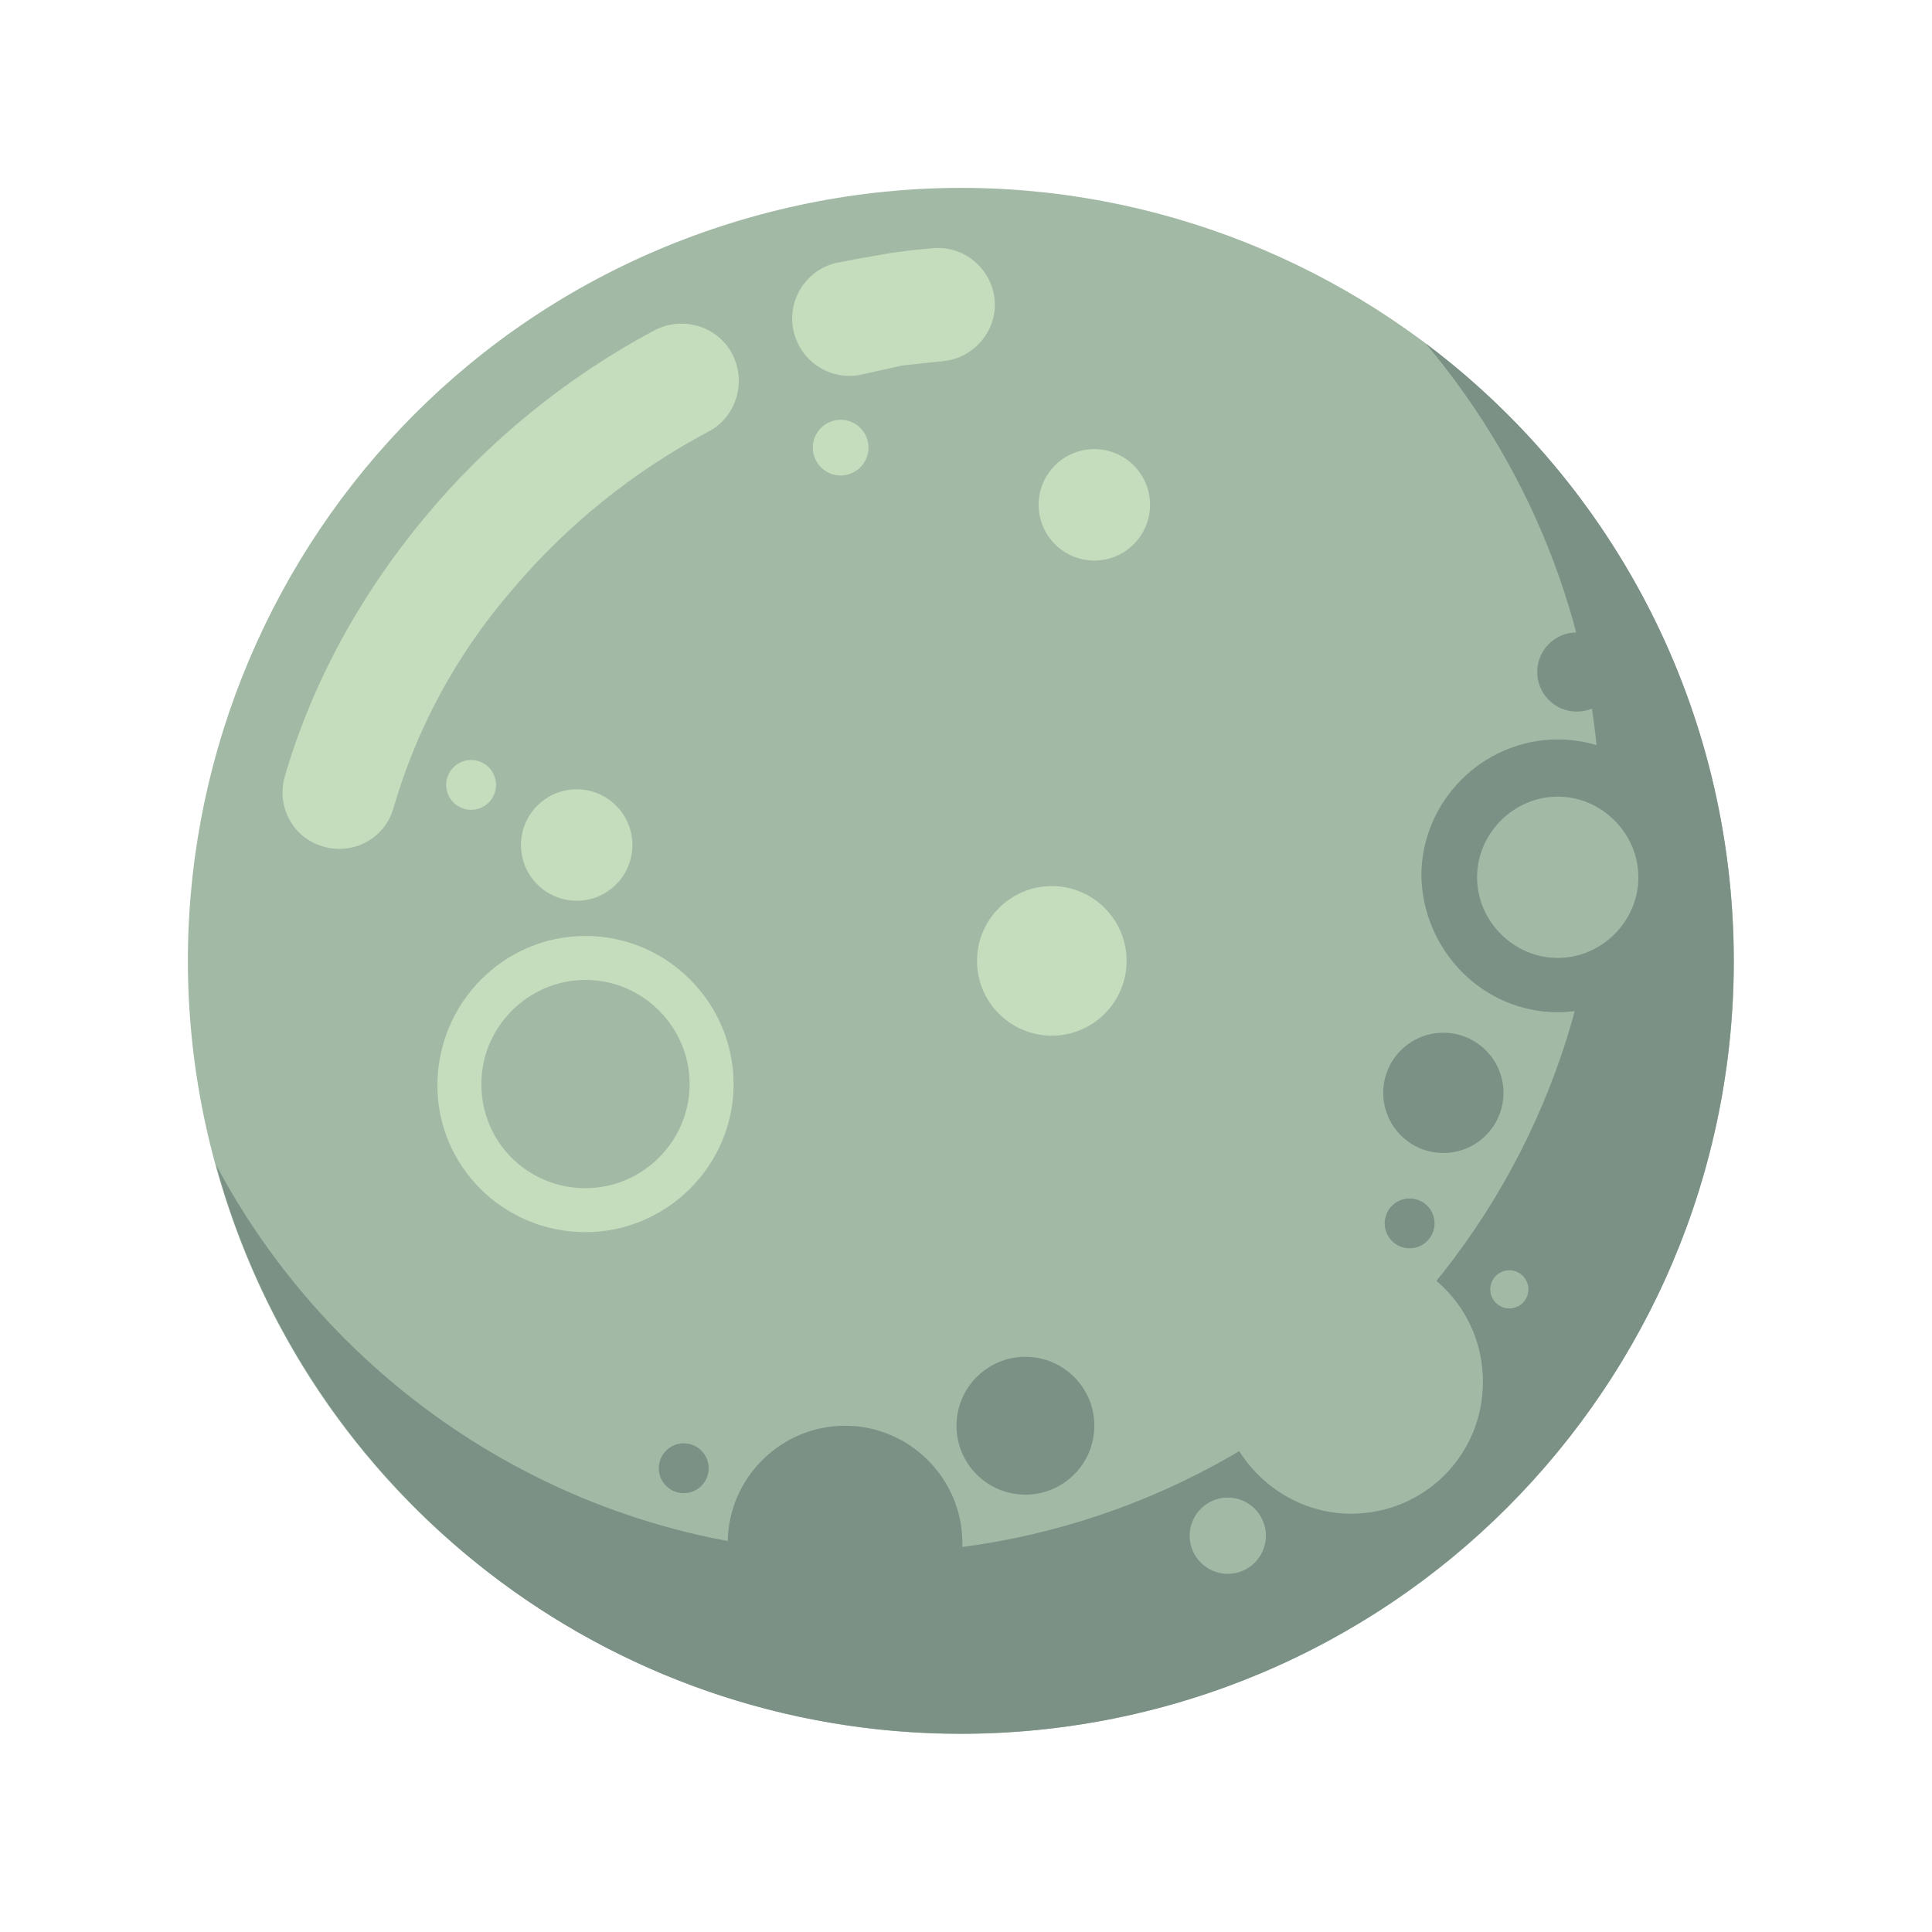 <svg width="150" height="150" viewBox="0 0 150 150" fill="none" xmlns="http://www.w3.org/2000/svg">
<path d="M91.692 132.12C123.457 122.683 141.557 89.281 132.12 57.516C122.683 25.751 89.281 7.651 57.516 17.088C25.751 26.525 7.651 59.927 17.088 91.692C26.525 123.457 59.927 141.557 91.692 132.12Z" fill="#A1B9A5"/>
<path fill-rule="evenodd" clip-rule="evenodd" d="M124.243 63.559C124.243 95.096 98.627 120.599 67.204 120.599C45.344 120.713 26.331 108.416 16.767 90.428C23.712 115.931 46.938 134.602 74.604 134.602C107.735 134.602 134.604 107.733 134.604 74.602C134.604 55.02 125.268 37.601 110.695 26.671C119.12 36.69 124.243 49.555 124.243 63.559Z" fill="#7B9186"/>
<path fill-rule="evenodd" clip-rule="evenodd" d="M30.543 62.762C29.86 65.153 27.355 66.405 25.078 65.722C22.687 65.039 21.435 62.534 22.118 60.257C24.281 52.857 28.038 46.139 32.934 40.219C37.83 34.299 43.978 29.289 50.809 25.646C52.972 24.508 55.704 25.305 56.843 27.468C57.981 29.631 57.184 32.363 55.021 33.502C49.215 36.576 43.978 40.788 39.765 45.798C35.439 50.807 32.365 56.5 30.543 62.762ZM66.976 29.062C64.585 29.631 62.194 28.151 61.625 25.76C61.056 23.369 62.535 20.978 64.926 20.409C66.065 20.181 67.317 19.953 68.683 19.726C69.936 19.498 71.188 19.384 72.441 19.27C74.832 19.043 76.995 20.864 77.222 23.255C77.45 25.646 75.629 27.809 73.238 28.037C72.213 28.151 71.074 28.265 70.05 28.378C69.025 28.606 68 28.834 66.976 29.062Z" fill="#C5DCBD"/>
<path fill-rule="evenodd" clip-rule="evenodd" d="M65.609 128.91C70.619 128.91 74.718 124.811 74.718 119.802C74.718 114.792 70.619 110.694 65.609 110.694C60.6 110.694 56.501 114.792 56.501 119.802C56.501 124.697 60.6 128.91 65.609 128.91Z" fill="#7B9186"/>
<path d="M79.613 116.045C82.569 116.045 84.964 113.649 84.964 110.694C84.964 107.738 82.569 105.342 79.613 105.342C76.658 105.342 74.262 107.738 74.262 110.694C74.262 113.649 76.658 116.045 79.613 116.045Z" fill="#7B9186"/>
<path d="M53.086 115.931C54.155 115.931 55.021 115.064 55.021 113.995C55.021 112.926 54.155 112.06 53.086 112.06C52.017 112.06 51.15 112.926 51.15 113.995C51.15 115.064 52.017 115.931 53.086 115.931Z" fill="#7B9186"/>
<path fill-rule="evenodd" clip-rule="evenodd" d="M120.942 78.587C126.748 78.587 131.53 73.805 131.53 67.999C131.53 62.193 126.748 57.411 120.942 57.411C115.135 57.411 110.353 62.193 110.353 67.999C110.467 73.805 115.135 78.587 120.942 78.587Z" fill="#7B9186"/>
<path fill-rule="evenodd" clip-rule="evenodd" d="M120.942 74.375C124.357 74.375 127.203 71.528 127.203 68.113C127.203 64.697 124.357 61.851 120.942 61.851C117.526 61.851 114.68 64.697 114.68 68.113C114.68 71.528 117.526 74.375 120.942 74.375Z" fill="#A1B9A5"/>
<path d="M112.061 89.517C114.639 89.517 116.729 87.427 116.729 84.849C116.729 82.271 114.639 80.181 112.061 80.181C109.483 80.181 107.393 82.271 107.393 84.849C107.393 87.427 109.483 89.517 112.061 89.517Z" fill="#7B9186"/>
<path d="M122.422 55.248C124.119 55.248 125.496 53.871 125.496 52.174C125.496 50.476 124.119 49.1 122.422 49.1C120.724 49.1 119.348 50.476 119.348 52.174C119.348 53.871 120.724 55.248 122.422 55.248Z" fill="#7B9186"/>
<path fill-rule="evenodd" clip-rule="evenodd" d="M104.889 117.525C110.581 117.525 115.135 112.971 115.135 107.278C115.135 101.585 110.581 97.031 104.889 97.031C99.196 97.031 94.642 101.585 94.642 107.278C94.642 112.857 99.31 117.525 104.889 117.525Z" fill="#A1B9A5"/>
<path d="M95.325 122.193C96.96 122.193 98.285 120.867 98.285 119.232C98.285 117.598 96.96 116.272 95.325 116.272C93.69 116.272 92.365 117.598 92.365 119.232C92.365 120.867 93.69 122.193 95.325 122.193Z" fill="#A1B9A5"/>
<path d="M117.184 101.585C118.002 101.585 118.664 100.923 118.664 100.105C118.664 99.288 118.002 98.625 117.184 98.625C116.367 98.625 115.704 99.288 115.704 100.105C115.704 100.923 116.367 101.585 117.184 101.585Z" fill="#A1B9A5"/>
<path d="M109.443 96.917C110.512 96.917 111.378 96.051 111.378 94.982C111.378 93.913 110.512 93.046 109.443 93.046C108.374 93.046 107.507 93.913 107.507 94.982C107.507 96.051 108.374 96.917 109.443 96.917Z" fill="#7B9186"/>
<path d="M36.577 62.876C37.646 62.876 38.513 62.009 38.513 60.94C38.513 59.871 37.646 59.005 36.577 59.005C35.508 59.005 34.642 59.871 34.642 60.94C34.642 62.009 35.508 62.876 36.577 62.876Z" fill="#C5DCBD"/>
<path fill-rule="evenodd" clip-rule="evenodd" d="M45.458 95.665C51.72 95.665 56.957 90.542 56.957 84.166C56.957 77.904 51.834 72.667 45.458 72.667C39.082 72.667 33.959 77.904 33.959 84.28C33.959 90.542 39.082 95.665 45.458 95.665Z" fill="#C5DCBD"/>
<path fill-rule="evenodd" clip-rule="evenodd" d="M45.458 92.249C49.898 92.249 53.541 88.606 53.541 84.166C53.541 79.726 49.898 76.082 45.458 76.082C41.017 76.082 37.374 79.726 37.374 84.166C37.374 88.72 41.017 92.249 45.458 92.249Z" fill="#A1B9A5"/>
<path d="M44.775 69.934C47.164 69.934 49.101 67.998 49.101 65.608C49.101 63.219 47.164 61.282 44.775 61.282C42.385 61.282 40.448 63.219 40.448 65.608C40.448 67.998 42.385 69.934 44.775 69.934Z" fill="#C5DCBD"/>
<path d="M84.964 43.521C87.354 43.521 89.291 41.584 89.291 39.194C89.291 36.805 87.354 34.868 84.964 34.868C82.575 34.868 80.638 36.805 80.638 39.194C80.638 41.584 82.575 43.521 84.964 43.521Z" fill="#C5DCBD"/>
<path d="M65.268 36.917C66.463 36.917 67.431 35.949 67.431 34.754C67.431 33.56 66.463 32.591 65.268 32.591C64.073 32.591 63.105 33.56 63.105 34.754C63.105 35.949 64.073 36.917 65.268 36.917Z" fill="#C5DCBD"/>
<path d="M81.663 80.409C84.87 80.409 87.469 77.809 87.469 74.602C87.469 71.396 84.87 68.796 81.663 68.796C78.456 68.796 75.856 71.396 75.856 74.602C75.856 77.809 78.456 80.409 81.663 80.409Z" fill="#C5DCBD"/>
</svg>
